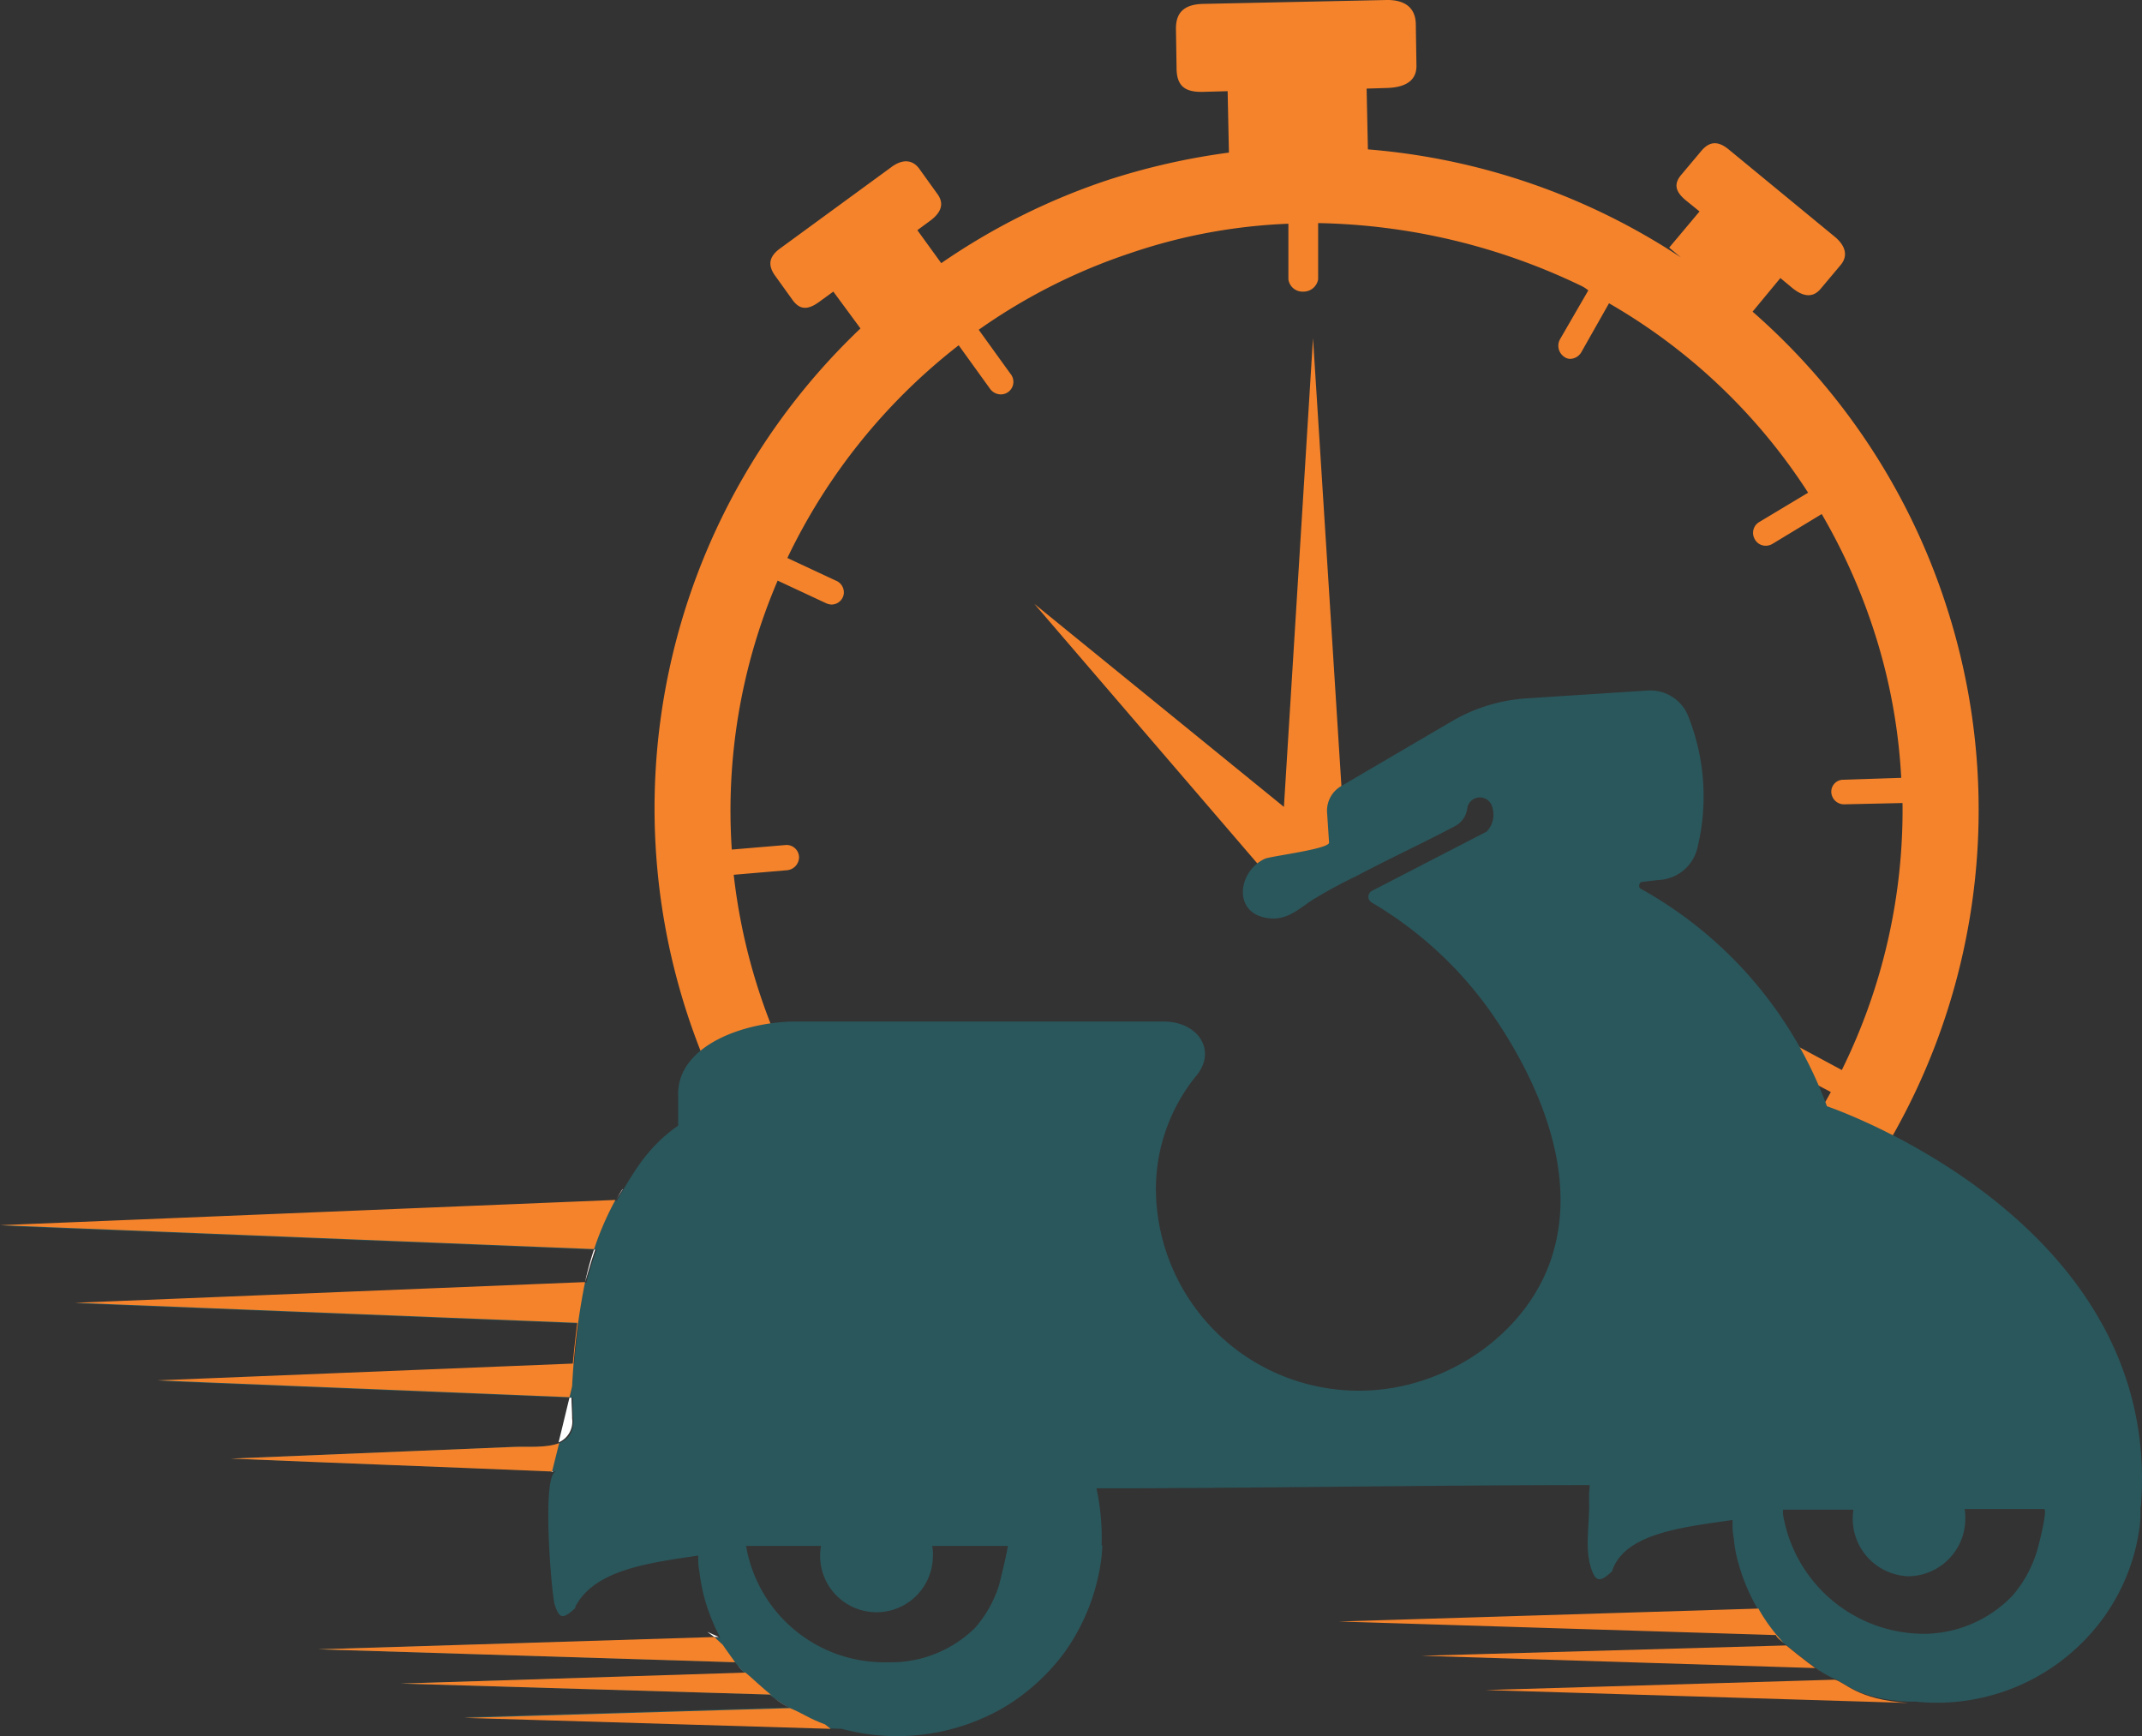 <svg xmlns="http://www.w3.org/2000/svg" width="224.198" height="181.688" viewBox="0 0 224.198 181.688">
  <rect x="0" y="0" width="224.198" height="181.688" fill="#333333" stroke="none"/>
  <g id="_01010101" data-name="01010101" transform="translate(-49.8 -71.794)">
    <g id="Group_111" data-name="Group 111" transform="translate(118.29 71.794)">
      <g id="Group_110" data-name="Group 110">
        <path id="Path_6429" data-name="Path 6429" d="M286.066,134.659a69.1,69.1,0,0,0-20.1-30.246l2.91-3.519,1.218,1.015c1.15.947,2.165,1.083,2.977.135l2.1-2.5c.812-.947.541-2.03-.609-2.977l-11.1-9.135c-1.15-.947-2.03-.812-2.842.135l-2.1,2.5c-.812.947-.677,1.759.474,2.707l1.421,1.15-3.18,3.789,1.218,1.015a69.565,69.565,0,0,0-32.75-11.3l-.135-6.361L227.738,81c1.962-.068,3.113-.812,3.045-2.436l-.068-4.331c-.068-1.692-1.218-2.5-3.18-2.436l-19.149.406c-1.962.068-2.774.947-2.774,2.571l.068,4.331c.068,1.692.88,2.368,2.842,2.3l2.5-.068.135,6.428a71.222,71.222,0,0,0-12.789,2.91,69.191,69.191,0,0,0-17.322,8.661l-2.5-3.451,1.286-.947c1.218-.88,1.556-1.827.812-2.842l-1.895-2.639c-.744-1.015-1.827-1.015-2.977-.135L164.2,97.782c-1.218.88-1.286,1.759-.609,2.774l1.895,2.639c.744,1.015,1.556,1.083,2.774.2l1.489-1.083,2.842,3.857a69.3,69.3,0,0,0,49.666,119.5,68.46,68.46,0,0,0,22.6-4.466,69.058,69.058,0,0,0,41.208-86.544Zm-10.759,49.125-5.278-2.842a1.311,1.311,0,0,0-1.827.677,1.377,1.377,0,0,0,.677,1.692l5.278,2.774a60.728,60.728,0,0,1-18.946,20.976,3.674,3.674,0,0,1-2.571,1.692,65.659,65.659,0,0,1-12.856,6.022,57.322,57.322,0,0,1-14.48,2.91v-.2a17.193,17.193,0,0,1-2.639.068v.271h-.609a61.43,61.43,0,0,1-27.472-5.684l2.5-5.007a1.308,1.308,0,0,0-.474-1.759,1.354,1.354,0,0,0-1.895.541l-2.571,5.143a61.722,61.722,0,0,1-21.653-18.676l4.6-3.113a1.4,1.4,0,0,0,.474-1.759,1.362,1.362,0,0,0-1.895-.474L169,190.212a61.744,61.744,0,0,1-9.676-26.863l5.549-.474a1.382,1.382,0,0,0,1.286-1.286,1.3,1.3,0,0,0-1.421-1.353l-5.616.474a61.16,61.16,0,0,1,4.8-28.149L169,134.93a1.592,1.592,0,0,0,.541.135,1.3,1.3,0,0,0,1.286-1.015,1.328,1.328,0,0,0-.812-1.489l-5.075-2.368a62.063,62.063,0,0,1,17.931-22.262l3.316,4.6a1.413,1.413,0,0,0,1.083.541,1.315,1.315,0,0,0,1.015-2.165l-3.316-4.6a60.624,60.624,0,0,1,15.766-7.984,58.081,58.081,0,0,1,16.646-3.113v5.819a1.491,1.491,0,0,0,1.556,1.286,1.548,1.548,0,0,0,1.556-1.286V95.143a66.034,66.034,0,0,1,27.4,6.5,3.837,3.837,0,0,1,.88.541l-2.977,5.143a1.408,1.408,0,0,0,.474,1.827,1.092,1.092,0,0,0,.609.2,1.4,1.4,0,0,0,1.15-.677l2.91-5.143a60.953,60.953,0,0,1,20.841,19.826l-5.075,3.045a1.312,1.312,0,0,0-.541,1.759,1.278,1.278,0,0,0,1.218.744,1.306,1.306,0,0,0,.677-.2l5.143-3.113a62.478,62.478,0,0,1,5.278,11.638,60,60,0,0,1,3.045,15.969l-6.022.2a1.252,1.252,0,0,0-1.218,1.692,1.323,1.323,0,0,0,1.286.88h0l6.09-.135A61.426,61.426,0,0,1,275.307,183.784Z" transform="translate(-151.018 -71.794)" fill="#f5832b"/>
        <path id="Path_6430" data-name="Path 6430" d="M238.964,124.1l-3.045,49.057L209.8,151.91l24.359,28.352a4.066,4.066,0,0,0,3.045,1.421h1.15a4.022,4.022,0,0,0,3.992-4.263Z" transform="translate(-170.025 -88.707)" fill="#f5832b"/>
      </g>
    </g>
    <g id="Group_114" data-name="Group 114" transform="translate(49.8 144.052)">
      <line id="Line_10" data-name="Line 10" x1="1.353" y1="0.406" transform="translate(73.89 98.668)" fill="#fff"/>
      <path id="Path_6431" data-name="Path 6431" d="M353.037,305.3h-8.323a5.16,5.16,0,0,1,.068,1.15,6.026,6.026,0,0,1-5.887,5.887,6.029,6.029,0,0,1-5.819-6.969H325.7v.474c1.353,7.037,6.97,12.518,14.886,12.518a12.927,12.927,0,0,0,9.135-3.992,12.673,12.673,0,0,0,2.5-4.466C352.292,309.5,353.375,305.3,353.037,305.3Z" transform="translate(-139.012 -219.556)" fill="none"/>
      <path id="Path_6432" data-name="Path 6432" d="M184.655,312.15a5.889,5.889,0,0,1-11.774.068,5.519,5.519,0,0,1,.068-1.218H165.1a14.607,14.607,0,0,0,14.819,12.18,12.832,12.832,0,0,0,9.135-3.586,12.385,12.385,0,0,0,2.5-4.4,40.794,40.794,0,0,0,.88-4.2H184.52C184.655,311,184.655,311.812,184.655,312.15Z" transform="translate(-87.082 -221.399)" fill="none"/>
      <path id="Path_6433" data-name="Path 6433" d="M145.744,255.768V255.7c-.271.406-.474.812-.744,1.218h0C145.271,256.512,145.474,256.174,145.744,255.768Z" transform="translate(-80.583 -203.518)" fill="#fff"/>
      <path id="Path_6434" data-name="Path 6434" d="M137.621,290.133c0-.744-.068-1.489-.068-2.233h-.2l-1.15,4.737A2.367,2.367,0,0,0,137.621,290.133Z" transform="translate(-77.737 -213.93)" fill="#fff"/>
      <path id="Path_6435" data-name="Path 6435" d="M141.383,265h-.135a32.735,32.735,0,0,0-.947,3.451h0C140.638,267.368,140.977,266.15,141.383,265Z" transform="translate(-79.063 -206.525)" fill="#fff"/>
      <path id="Path_6436" data-name="Path 6436" d="M135.1,299.435s.068,0,.271-.135h-.2Z" transform="translate(-77.382 -217.616)" fill="#fff"/>
      <path id="Path_6437" data-name="Path 6437" d="M159.2,324.2l.744.541h.474Z" transform="translate(-85.174 -225.668)" fill="#fff"/>
      <path id="Path_6438" data-name="Path 6438" d="M164.712,330.18c-.271-.271-.541-.609-.812-.88A5.507,5.507,0,0,0,164.712,330.18Z" transform="translate(-86.694 -227.317)" fill="#fff"/>
      <path id="Path_6439" data-name="Path 6439" d="M171.159,335.45a15.749,15.749,0,0,1-1.759-1.15A11.074,11.074,0,0,0,171.159,335.45Z" transform="translate(-88.473 -228.933)" fill="#fff"/>
      <g id="Group_112" data-name="Group 112" transform="translate(0.135)">
        <path id="Path_6440" data-name="Path 6440" d="M273.971,263.649c2.1-29.773-32.885-41.546-32.885-41.546a43.011,43.011,0,0,0-19.555-22.8c-.2-.2-.068-.677.2-.677l1.692-.2a4.377,4.377,0,0,0,4.06-3.18,22.675,22.675,0,0,0-1.015-14.21,4.285,4.285,0,0,0-4.2-2.436l-12.586.812a17.789,17.789,0,0,0-7.917,2.436l-11.435,6.7a2.978,2.978,0,0,0-1.556,2.91l.2,3.045c.068.677-6.09,1.421-6.7,1.692-2.842,1.286-3.451,5.752.338,6.225,1.895.271,3.18-.947,4.6-1.895a49.86,49.86,0,0,1,4.6-2.5c3.451-1.827,6.969-3.451,10.42-5.278a2.448,2.448,0,0,0,1.218-1.895,1.336,1.336,0,0,1,2.5-.338,2.579,2.579,0,0,1-.474,2.842L193.45,199.57a.7.7,0,0,0,0,1.218,40.229,40.229,0,0,1,12.721,11.841c4.8,7.037,8.8,16.375,6.225,24.9-2.436,8.255-11.165,14.345-20.232,14.345a21.226,21.226,0,0,1-21.315-21.111,18.82,18.82,0,0,1,4.331-11.977c2.03-2.639,0-5.549-3.519-5.549H133.228c-5.481,0-12.383,2.5-12.383,7.578v3.316c-3.383,2.368-4.737,5.075-6.428,7.849L50,234.621l62.32,2.5a33.794,33.794,0,0,0-1.083,3.451l-53.388,2.165,52.576,2.1c-.2,1.489-.338,2.91-.474,4.263l-43.509,1.759,43.373,1.759c0,.812,0,1.556.068,2.233.135,3.451-3.789,2.842-6.225,2.91l-9.811.406-19.691.812c11.3.474,22.6.88,33.968,1.353-1.624-.068-.541,12.789-.2,13.939.474,1.421.812,1.624,2.165.338v-.135c2.03-3.925,7.917-4.6,12.856-5.346v.541a7.454,7.454,0,0,0,.135,1.218,20.072,20.072,0,0,0,.541,2.774,21.19,21.19,0,0,0,1.624,4.06l-42.088,1.218,43.644,1.353c.338.406.677.812,1.015,1.15l-36.133,1.083,38.7,1.15a22.229,22.229,0,0,0,2.1,1.353l-34.1,1.015,39.584,1.218a22.3,22.3,0,0,0,16.849-2.165,21.908,21.908,0,0,0,6.361-5.684,21.634,21.634,0,0,0,3.992-10.217c.068-.744.068-1.15.068-1.15h-.068a24.519,24.519,0,0,0-.541-5.955c16.713,0,35.051-.338,51.628-.338,0,.406-.068.609-.068.947v.677c.068,2.707-.474,4.8.2,7.037.474,1.421.88,1.624,2.233.338v-.068c1.353-3.925,7.511-4.534,12.586-5.278v.744a7.455,7.455,0,0,0,.135,1.218,13.4,13.4,0,0,0,.541,2.774,20,20,0,0,0,4.534,8.052c.068.068.2.135.271.2,0,0,1.962,1.624,3.519,2.707a11.56,11.56,0,0,0,1.556.88c.947.271,2.3,2.1,7.714,2.436h.88a21.552,21.552,0,0,0,19.488-8.526,20.94,20.94,0,0,0,3.992-9.947c.068-.744.068-.947.068-.947V263.92C273.971,264.123,273.971,263.649,273.971,263.649ZM154.407,272.31a12.386,12.386,0,0,1-2.5,4.4,12.553,12.553,0,0,1-9.135,3.586,14.666,14.666,0,0,1-14.819-12.18H135.8a5.9,5.9,0,1,0,11.706,1.15,4.842,4.842,0,0,0-.068-1.15h7.917C155.287,268.792,154.475,272.107,154.407,272.31Zm108.6-3.451a12.672,12.672,0,0,1-2.5,4.466,12.927,12.927,0,0,1-9.135,3.992A14.972,14.972,0,0,1,236.485,264.8v-.474h7.375a6.029,6.029,0,0,0,5.819,6.969,6.026,6.026,0,0,0,5.887-5.887,5.16,5.16,0,0,0-.068-1.15h8.323C264.228,264.326,263.145,268.521,263.01,268.859Z" transform="translate(-50 -178.582)" fill="#2a575c"/>
      </g>
      <path id="Path_6441" data-name="Path 6441" d="M325.971,326.1a.934.934,0,0,0-.271-.2A.934.934,0,0,1,325.971,326.1Z" transform="translate(-139.012 -226.217)" fill="none"/>
      <path id="Path_6442" data-name="Path 6442" d="M184.655,312.15a5.889,5.889,0,0,1-11.774.068,5.519,5.519,0,0,1,.068-1.218H165.1a14.607,14.607,0,0,0,14.819,12.18,12.832,12.832,0,0,0,9.135-3.586,12.385,12.385,0,0,0,2.5-4.4,40.794,40.794,0,0,0,.88-4.2H184.52C184.655,311,184.655,311.812,184.655,312.15Z" transform="translate(-87.082 -221.399)" fill="none"/>
      <path id="Path_6443" data-name="Path 6443" d="M332.856,331.18c-.541-.271-1.015-.609-1.556-.88A8.038,8.038,0,0,0,332.856,331.18Z" transform="translate(-140.823 -227.64)" fill="none"/>
      <path id="Path_6444" data-name="Path 6444" d="M353.037,305.3h-8.323a5.16,5.16,0,0,1,.068,1.15,6.026,6.026,0,0,1-5.887,5.887,6.029,6.029,0,0,1-5.819-6.969H325.7v.474c1.353,7.037,6.97,12.518,14.886,12.518a12.927,12.927,0,0,0,9.135-3.992,12.673,12.673,0,0,0,2.5-4.466C352.292,309.5,353.375,305.3,353.037,305.3Z" transform="translate(-139.012 -219.556)" fill="none"/>
      <g id="Group_113" data-name="Group 113" transform="translate(0 53.332)">
        <path id="Path_6445" data-name="Path 6445" d="M155.7,336l-34.1,1.015,38.366,1.15-.609-.474C157.8,337.15,156.921,336.474,155.7,336Z" transform="translate(-73.016 -282.815)" fill="#f5832b"/>
        <path id="Path_6446" data-name="Path 6446" d="M49.8,260.039l62.184,2.5a31.122,31.122,0,0,1,2.233-5.143Z" transform="translate(-49.8 -257.4)" fill="#f5832b"/>
        <path id="Path_6447" data-name="Path 6447" d="M115,295.406l-9.811.406-19.691.812c11.232.474,22.4.88,33.63,1.353l.744-2.977C118.521,295.541,116.491,295.338,115,295.406Z" transform="translate(-61.344 -269.558)" fill="#f5832b"/>
        <path id="Path_6448" data-name="Path 6448" d="M140.479,325,99,326.286l43.644,1.353c.068.068.135.2.2.271-.474-.677-1.083-1.489-1.489-2.1Z" transform="translate(-65.709 -279.258)" fill="#f5832b"/>
        <path id="Path_6449" data-name="Path 6449" d="M111.8,331.65l38.7,1.15c.068.068.2.135.271.2-1.218-.947-2.368-2.1-2.91-2.5Z" transform="translate(-69.848 -281.037)" fill="#f5832b"/>
        <path id="Path_6450" data-name="Path 6450" d="M114.788,270.1,61.4,272.265l52.576,2.1c-.2,1.489-.338,2.91-.474,4.263l-43.509,1.759,43.17,1.759.271-1.15A74.3,74.3,0,0,1,114.788,270.1Z" transform="translate(-53.551 -261.507)" fill="#f5832b"/>
        <path id="Path_6451" data-name="Path 6451" d="M279.6,332.683l44.253,1.353c-5.413-.338-6.7-2.233-7.714-2.436Z" transform="translate(-124.106 -281.393)" fill="#f5832b"/>
        <path id="Path_6452" data-name="Path 6452" d="M256.9,321.953l45.742,1.421v-.068c0,.271.474.609.812.88a18.144,18.144,0,0,1-2.639-3.586Z" transform="translate(-116.766 -277.836)" fill="#f5832b"/>
        <path id="Path_6453" data-name="Path 6453" d="M269.7,327.383l41.208,1.286c.135.135.338.2.474.338-1.556-1.083-3.519-2.707-3.519-2.707Z" transform="translate(-120.904 -279.679)" fill="#f5832b"/>
      </g>
    </g>
  </g>
</svg>
